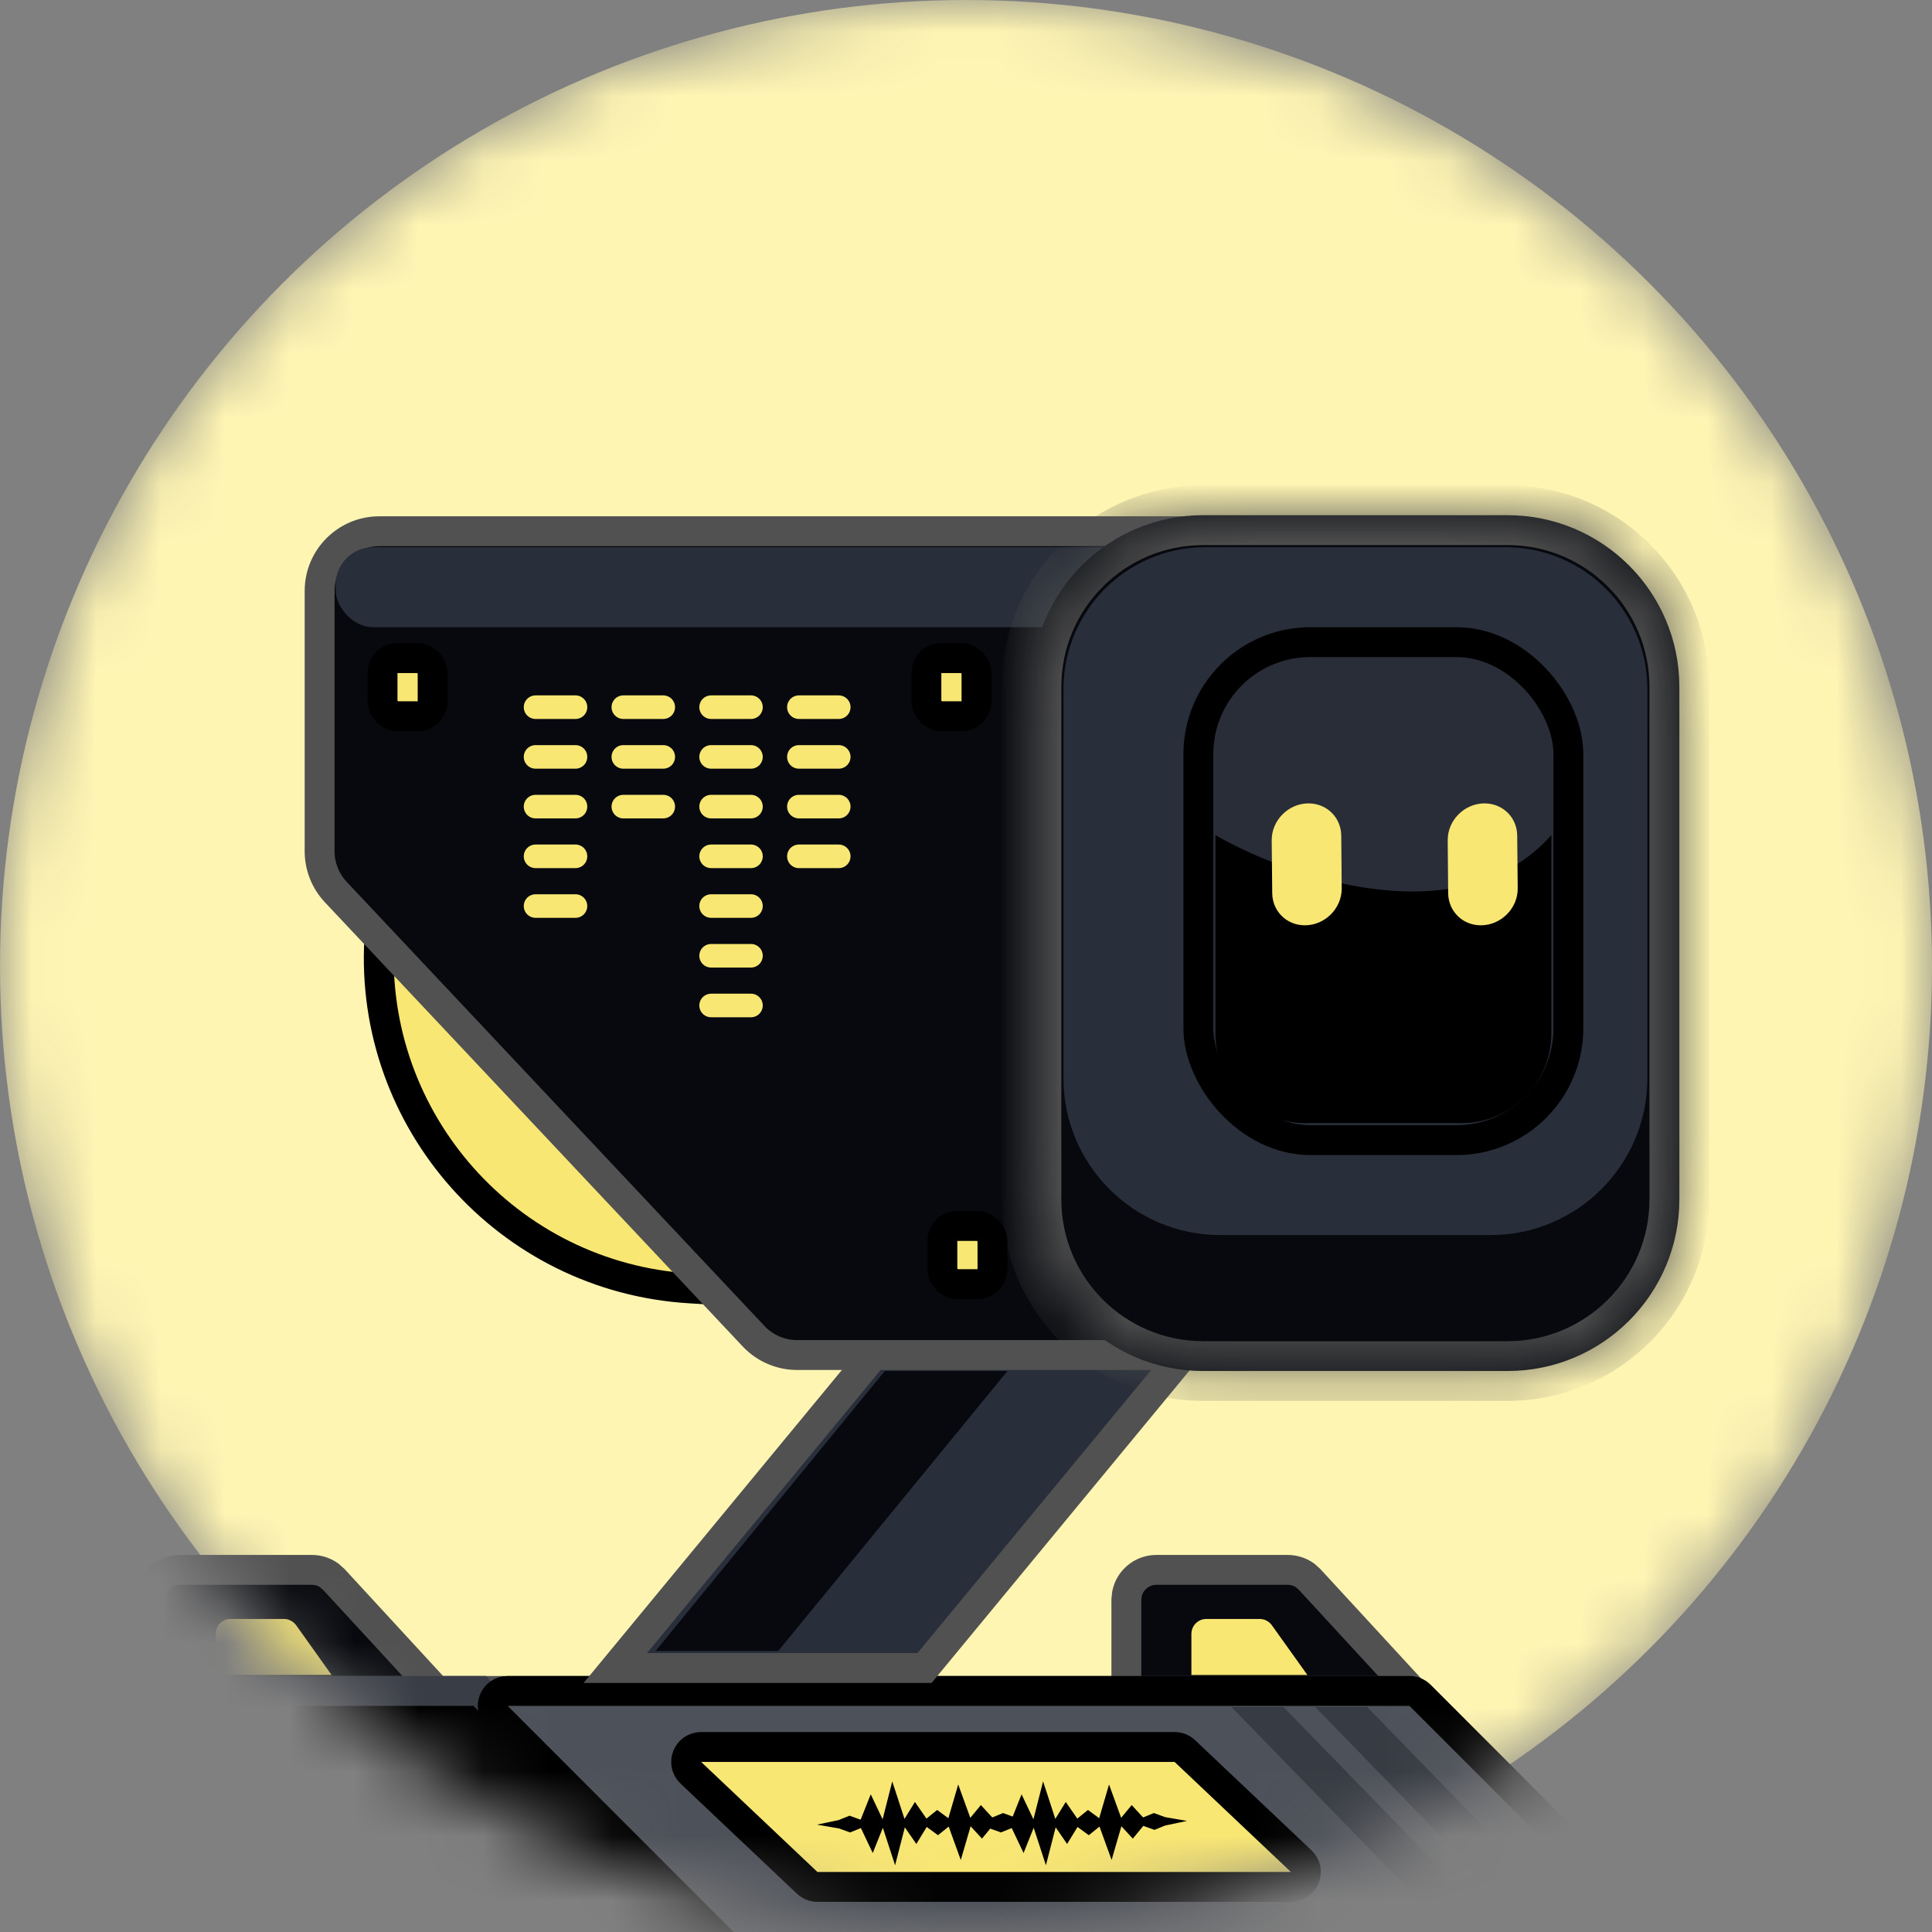 <svg width="30" height="30" viewBox="0 0 30 30" fill="none" xmlns="http://www.w3.org/2000/svg">
<rect x="0" y="0" width="30" height="30" fill="#808080" stroke="none"/>
<mask id="mask0_11_38664" style="mask-type:alpha" maskUnits="userSpaceOnUse" x="0" y="0" width="30" height="30">
<circle cx="15" cy="15" r="15" fill="#F9E774"/>
</mask>
<g mask="url(#mask0_11_38664)">
<circle cx="15" cy="15" r="15" fill="#FFF5B3"/>
<path d="M2.802 24.377H4.845C4.942 24.377 5.036 24.408 5.113 24.463L5.186 24.528L6.794 26.274H2.338V24.841L2.348 24.748C2.391 24.537 2.578 24.377 2.802 24.377Z" fill="#07090E" stroke="#515151" stroke-width="0.464"/>
<path d="M17.954 24.377H19.997C20.094 24.378 20.188 24.408 20.266 24.463L20.338 24.528L21.946 26.274H17.49V24.841L17.5 24.748C17.543 24.537 17.73 24.378 17.954 24.377Z" fill="#07090E" stroke="#515151" stroke-width="0.464"/>
<path d="M3.349 25.371C3.349 25.243 3.452 25.139 3.58 25.139H4.409C4.484 25.139 4.554 25.176 4.598 25.236L5.149 26.009H3.349V25.371Z" fill="#F9E774"/>
<path d="M18.5 25.371C18.5 25.243 18.604 25.139 18.732 25.139H19.561C19.635 25.139 19.706 25.176 19.749 25.236L20.301 26.009H18.5V25.371Z" fill="#F9E774"/>
<path d="M2.354 33.585V26.257H21.744L26.573 31.095V33.585H2.354Z" fill="#07090E" stroke="#515151" stroke-width="0.464"/>
<path d="M2.23 33.585V26.257H7.448L12.539 31.379V33.585H2.23Z" fill="black" stroke="#383C45" stroke-width="0.464"/>
<path d="M5.46 28.227H5.887C6.867 28.227 7.74 28.829 8.096 29.729L8.16 29.912L9.246 33.477H3.083V30.605C3.083 29.374 4.019 28.362 5.217 28.24L5.46 28.227Z" fill="#292F3A" stroke="black" stroke-width="0.464"/>
<path d="M12.095 31.033L7.719 26.653C7.573 26.507 7.676 26.257 7.883 26.257H21.887C21.948 26.257 22.008 26.282 22.051 26.325L26.427 30.705C26.573 30.851 26.469 31.101 26.263 31.101H12.258C12.197 31.101 12.138 31.076 12.095 31.033Z" fill="#4D5159" stroke="black" stroke-width="0.464"/>
<path d="M12.534 29.237L10.727 27.527C10.575 27.383 10.677 27.127 10.886 27.127H18.238C18.297 27.127 18.355 27.149 18.398 27.19L20.205 28.9C20.357 29.044 20.255 29.3 20.046 29.3H12.694C12.634 29.3 12.577 29.277 12.534 29.237Z" fill="#F9E774" stroke="black" stroke-width="0.464"/>
<path d="M16.091 28.275L15.753 28.346L15.585 28.414L15.412 28.352L15.248 28.55L15.072 28.358L14.919 28.882L14.731 28.363L14.565 28.497L14.39 28.369L14.229 28.633L14.05 28.375L13.899 28.964L13.709 28.381L13.552 28.774L13.368 28.386L13.2 28.454L13.028 28.392L12.685 28.333L13.023 28.262L13.191 28.194L13.364 28.256L13.521 27.862L13.705 28.25L13.855 27.661L14.045 28.244L14.207 27.981L14.386 28.239L14.552 28.105L14.726 28.233L14.879 27.709L15.067 28.227L15.231 28.029L15.408 28.221L15.576 28.153L15.748 28.216L16.091 28.275Z" fill="black"/>
<path d="M18.433 28.275L18.095 28.346L17.926 28.414L17.754 28.352L17.59 28.55L17.413 28.358L17.261 28.882L17.073 28.363L16.907 28.497L16.732 28.369L16.57 28.633L16.392 28.375L16.241 28.964L16.051 28.381L15.894 28.774L15.71 28.386L15.542 28.454L15.37 28.392L15.027 28.333L15.365 28.262L15.533 28.194L15.706 28.256L15.863 27.862L16.047 28.25L16.197 27.661L16.387 28.244L16.549 27.981L16.728 28.239L16.894 28.105L17.068 28.233L17.221 27.709L17.409 28.227L17.573 28.029L17.75 28.221L17.918 28.153L18.09 28.216L18.433 28.275Z" fill="black"/>
<path d="M24.648 30.852L20.422 26.506H21.229L25.456 30.852H24.648Z" fill="#373B43"/>
<path d="M23.349 30.852L19.122 26.506H19.929L24.156 30.852H23.349Z" fill="#373B43"/>
<path d="M18.382 21.024L14.356 25.901H9.554L13.579 21.024H18.382Z" fill="#292F3A" stroke="#515151" stroke-width="0.464"/>
<path d="M13.739 21.289H15.644L12.085 25.636H10.18L13.739 21.289Z" fill="#07090E"/>
<path d="M11.767 14.934C11.895 14.942 11.992 15.053 11.984 15.18L11.69 20.044C11.689 20.055 11.679 20.064 11.667 20.064L10.714 20.006C7.885 19.835 5.728 17.407 5.89 14.579L11.767 14.934Z" fill="#F9E774" stroke="black" stroke-width="0.464"/>
<path d="M19.867 21.041V8.249H5.89C5.378 8.249 4.963 8.664 4.963 9.176V13.218C4.963 13.454 5.053 13.681 5.215 13.853L11.702 20.749C11.877 20.935 12.122 21.041 12.378 21.041H19.867Z" fill="#07090E" stroke="#515151" stroke-width="0.464"/>
<rect x="5.212" y="8.497" width="18.63" height="1.242" rx="0.58" fill="#292F3A"/>
<mask id="path-21-inside-1_11_38664" fill="white">
<path d="M16.017 10.666C16.017 9.194 17.21 8 18.683 8H23.41C24.883 8 26.077 9.194 26.077 10.666V18.623C26.077 20.096 24.883 21.289 23.41 21.289H18.683C17.21 21.289 16.017 20.096 16.017 18.623V10.666Z"/>
</mask>
<path d="M16.017 10.666C16.017 9.194 17.21 8 18.683 8H23.41C24.883 8 26.077 9.194 26.077 10.666V18.623C26.077 20.096 24.883 21.289 23.41 21.289H18.683C17.21 21.289 16.017 20.096 16.017 18.623V10.666Z" fill="#07090E"/>
<path d="M18.683 8.464H23.41V7.536H18.683V8.464ZM25.613 10.666V18.623H26.54V10.666H25.613ZM23.41 20.826H18.683V21.753H23.41V20.826ZM16.48 18.623V10.666H15.553V18.623H16.48ZM18.683 20.826C17.466 20.826 16.48 19.839 16.48 18.623H15.553C15.553 20.352 16.954 21.753 18.683 21.753V20.826ZM25.613 18.623C25.613 19.839 24.627 20.826 23.41 20.826V21.753C25.139 21.753 26.54 20.352 26.54 18.623H25.613ZM23.41 8.464C24.627 8.464 25.613 9.45 25.613 10.666H26.54C26.54 8.938 25.139 7.536 23.41 7.536V8.464ZM18.683 7.536C16.954 7.536 15.553 8.938 15.553 10.666H16.48C16.48 9.45 17.466 8.464 18.683 8.464V7.536Z" fill="#515151" mask="url(#path-21-inside-1_11_38664)"/>
<path d="M16.514 10.699C16.514 9.483 17.5 8.497 18.716 8.497H23.378C24.594 8.497 25.58 9.483 25.58 10.699V16.744C25.58 18.088 24.49 19.178 23.146 19.178H18.948C17.604 19.178 16.514 18.088 16.514 16.744V10.699Z" fill="#292F3A"/>
<rect x="5.94" y="10.219" width="0.778" height="0.903" rx="0.232" fill="#F9E774" stroke="black" stroke-width="0.464"/>
<rect x="14.385" y="10.219" width="0.778" height="0.903" rx="0.232" fill="#F9E774" stroke="black" stroke-width="0.464"/>
<rect x="14.633" y="19.037" width="0.778" height="0.903" rx="0.232" fill="#F9E774" stroke="black" stroke-width="0.464"/>
<path d="M13.024 10.981L12.405 10.981" stroke="#F9E774" stroke-width="0.366" stroke-linecap="round" stroke-linejoin="round"/>
<path d="M13.024 11.753L12.405 11.753" stroke="#F9E774" stroke-width="0.366" stroke-linecap="round" stroke-linejoin="round"/>
<path d="M13.024 12.525L12.405 12.525" stroke="#F9E774" stroke-width="0.366" stroke-linecap="round" stroke-linejoin="round"/>
<path d="M13.024 13.297L12.405 13.297" stroke="#F9E774" stroke-width="0.366" stroke-linecap="round" stroke-linejoin="round"/>
<path d="M11.661 10.981L11.042 10.981" stroke="#F9E774" stroke-width="0.366" stroke-linecap="round" stroke-linejoin="round"/>
<path d="M11.661 11.753L11.042 11.753" stroke="#F9E774" stroke-width="0.366" stroke-linecap="round" stroke-linejoin="round"/>
<path d="M11.661 12.525L11.042 12.525" stroke="#F9E774" stroke-width="0.366" stroke-linecap="round" stroke-linejoin="round"/>
<path d="M11.661 13.297L11.042 13.297" stroke="#F9E774" stroke-width="0.366" stroke-linecap="round" stroke-linejoin="round"/>
<path d="M11.661 14.069L11.042 14.069" stroke="#F9E774" stroke-width="0.366" stroke-linecap="round" stroke-linejoin="round"/>
<path d="M11.661 14.841L11.042 14.841" stroke="#F9E774" stroke-width="0.366" stroke-linecap="round" stroke-linejoin="round"/>
<path d="M11.661 15.613L11.042 15.613" stroke="#F9E774" stroke-width="0.366" stroke-linecap="round" stroke-linejoin="round"/>
<path d="M10.299 10.981L9.679 10.981" stroke="#F9E774" stroke-width="0.366" stroke-linecap="round" stroke-linejoin="round"/>
<path d="M8.936 10.981L8.316 10.981" stroke="#F9E774" stroke-width="0.366" stroke-linecap="round" stroke-linejoin="round"/>
<path d="M10.299 11.753L9.679 11.753" stroke="#F9E774" stroke-width="0.366" stroke-linecap="round" stroke-linejoin="round"/>
<path d="M8.936 11.753L8.316 11.753" stroke="#F9E774" stroke-width="0.366" stroke-linecap="round" stroke-linejoin="round"/>
<path d="M10.299 12.525L9.679 12.525" stroke="#F9E774" stroke-width="0.366" stroke-linecap="round" stroke-linejoin="round"/>
<path d="M8.936 12.525L8.316 12.525" stroke="#F9E774" stroke-width="0.366" stroke-linecap="round" stroke-linejoin="round"/>
<path d="M8.936 13.297L8.316 13.297" stroke="#F9E774" stroke-width="0.366" stroke-linecap="round" stroke-linejoin="round"/>
<path d="M8.936 14.069L8.316 14.069" stroke="#F9E774" stroke-width="0.366" stroke-linecap="round" stroke-linejoin="round"/>
<rect x="18.608" y="9.971" width="5.746" height="7.733" rx="1.739" fill="#282D38" stroke="black" stroke-width="0.464"/>
<path d="M24.089 12.968C22.682 14.552 20.025 13.628 18.873 12.968V16.048C18.873 16.816 19.496 17.439 20.264 17.439H22.698C23.467 17.439 24.089 16.816 24.089 16.048V12.968Z" fill="black"/>
<path d="M20.827 12.976C20.824 12.695 20.604 12.477 20.322 12.475C20.009 12.473 19.744 12.737 19.747 13.049L19.755 13.867C19.757 14.148 19.977 14.367 20.259 14.368C20.572 14.37 20.837 14.106 20.834 13.794L20.827 12.976Z" fill="#F9E774"/>
<path d="M23.559 12.976C23.557 12.695 23.337 12.477 23.055 12.475C22.741 12.473 22.477 12.737 22.48 13.049L22.487 13.867C22.489 14.148 22.709 14.367 22.991 14.368C23.305 14.37 23.57 14.106 23.567 13.794L23.559 12.976Z" fill="#F9E774"/>
</g>
</svg>
